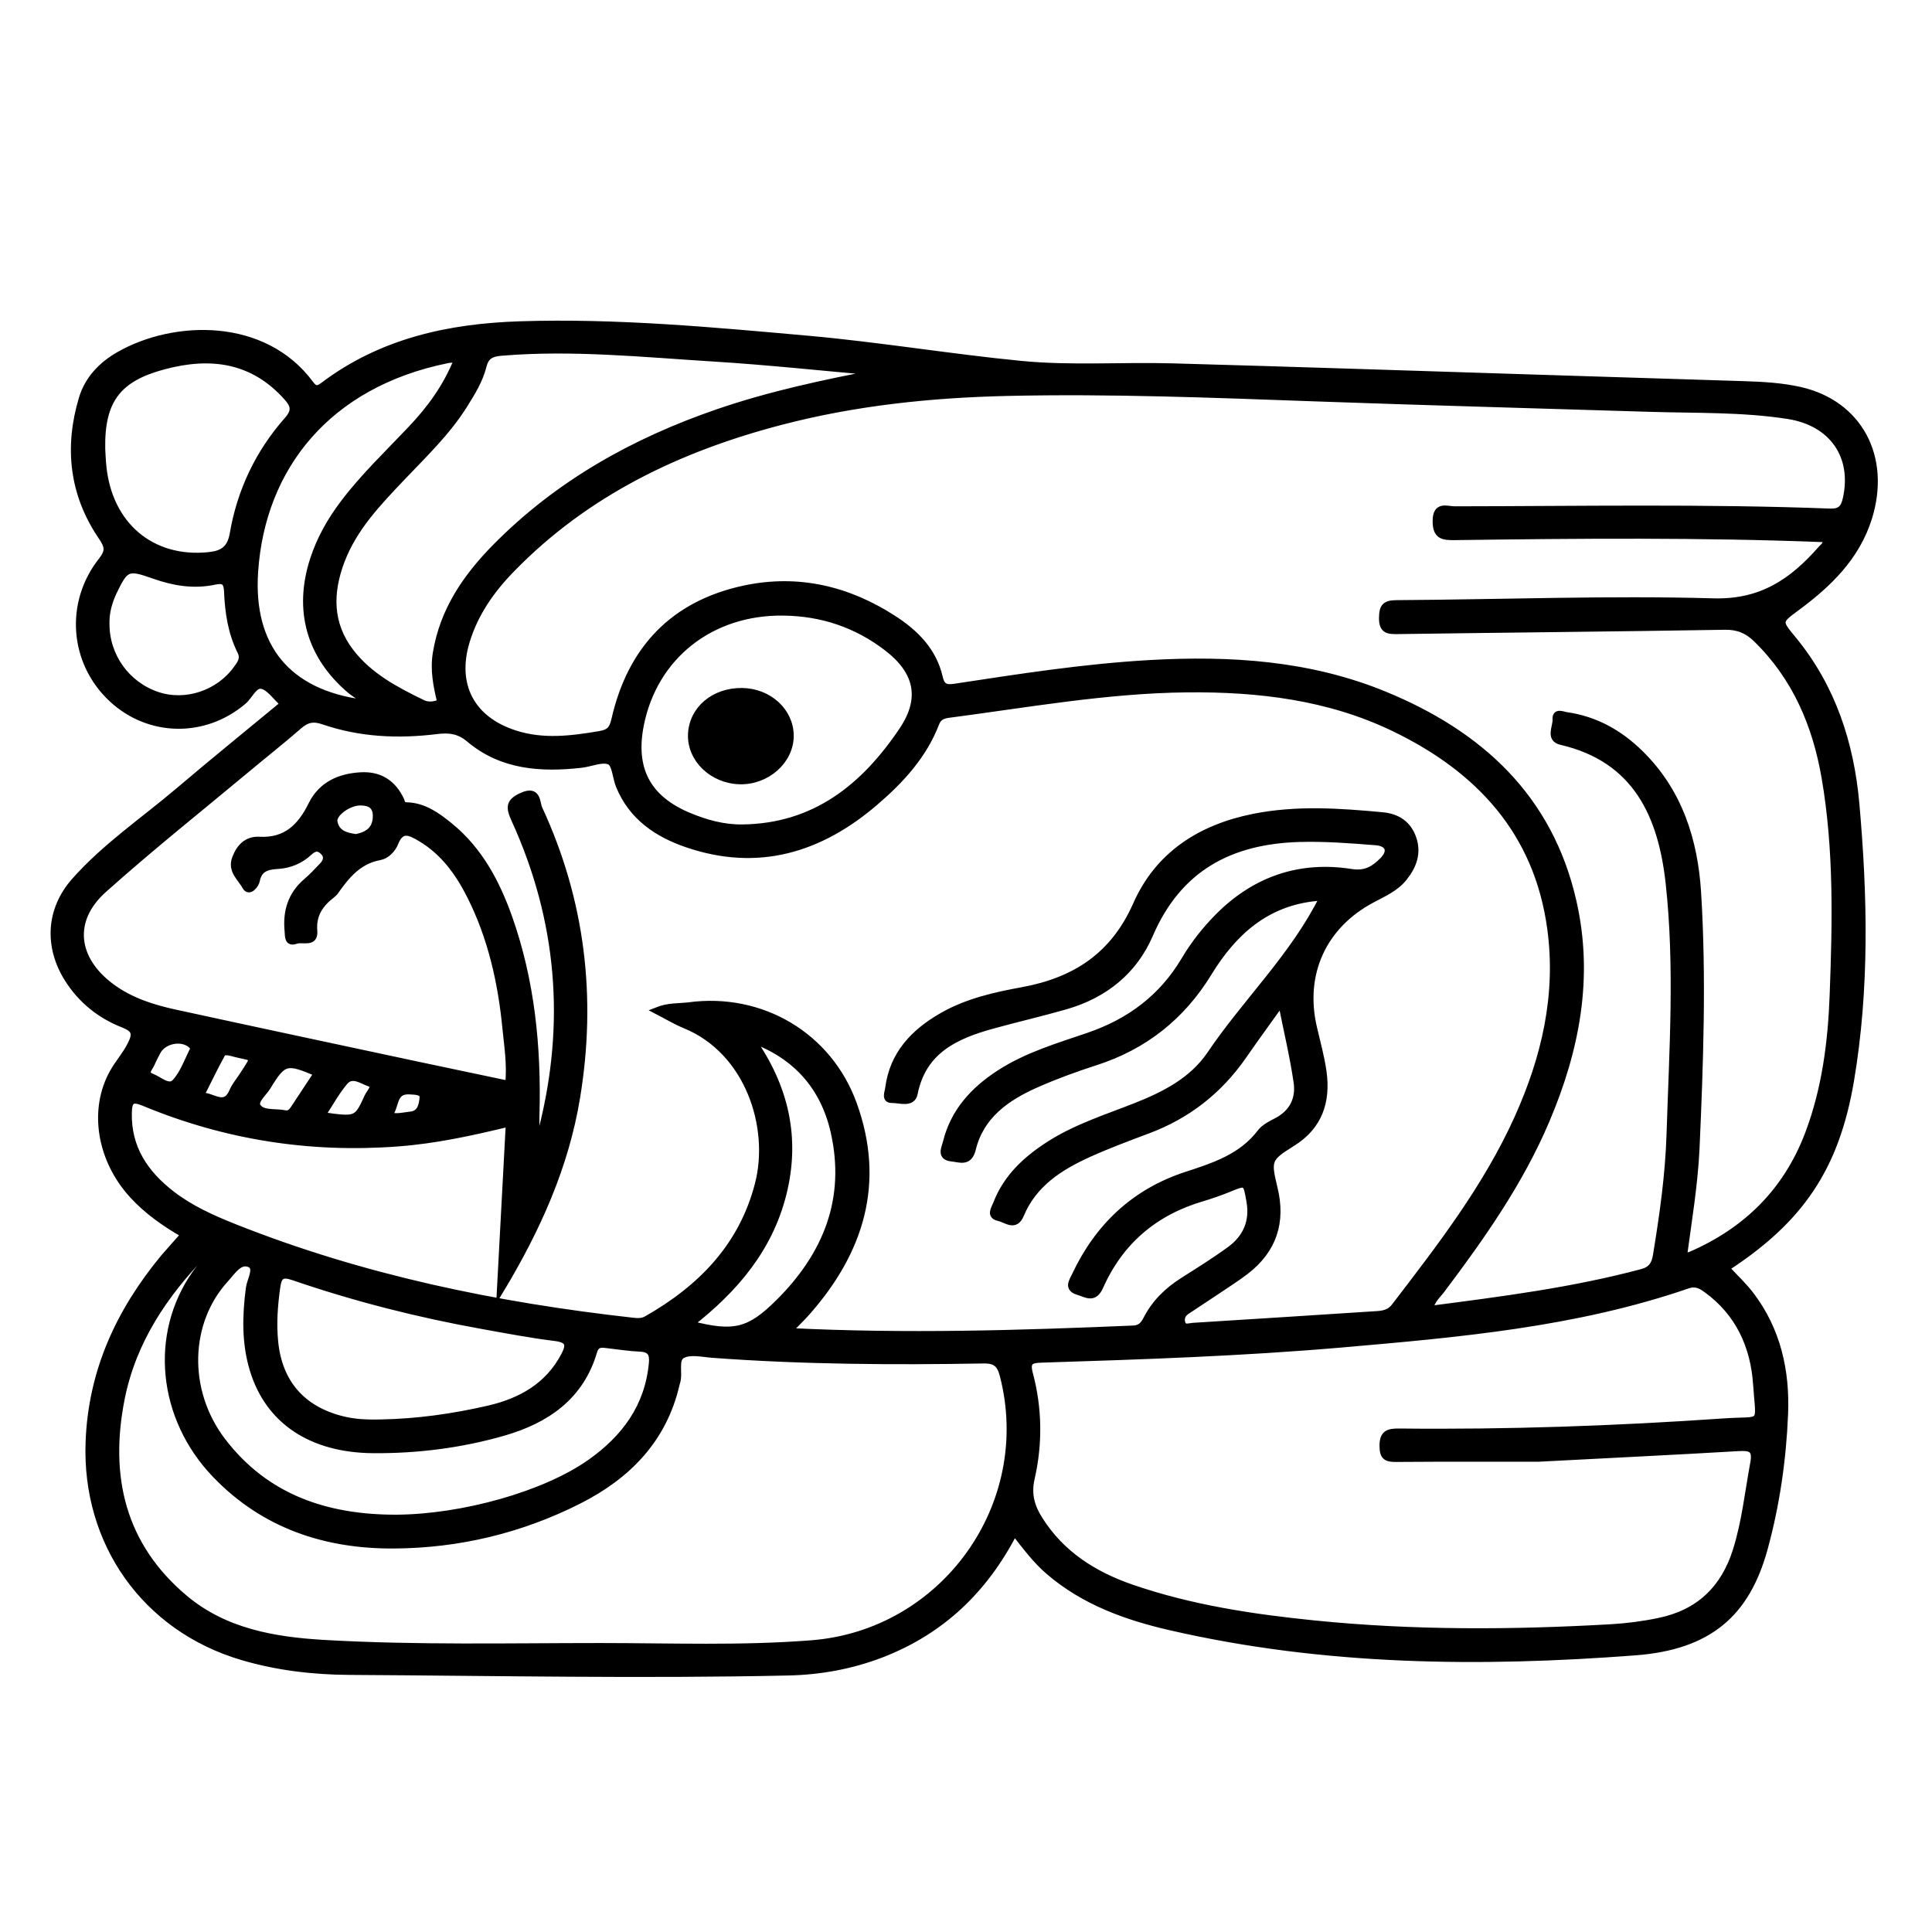 <?xml version="1.0" encoding="utf-8"?>
<!-- Generator: Adobe Illustrator 23.0.0, SVG Export Plug-In . SVG Version: 6.00 Build 0)  -->
<svg version="1.0" xmlns="http://www.w3.org/2000/svg" xmlns:xlink="http://www.w3.org/1999/xlink" x="0px" y="0px"
	 viewBox="0 0 3000 3000" style="enable-background:new 0 0 3000 3000;" xml:space="preserve">
<style type="text/css">
	.st0{stroke:#000000;stroke-width:10;stroke-miterlimit:10;}
</style>
<g id="Layer_1">
</g>
<g id="Layer_2">
	<g>
		<path class="st0" d="M285.7,1917c-30.8-17.8-57.4-36.6-79.8-61c-50.7-55.3-63.2-132.9-30.5-191c8.1-14.5,19.3-26.8,27-41.9
			c8.8-17.1,8.4-24.7-11.2-32.4c-35.9-14.1-65.3-37.6-86.2-70.8c-31.5-50.3-28.5-107.4,10.6-151.7c47.5-53.8,107.2-94,161.6-140.2
			c53.7-45.6,108.4-89.9,162.9-135c-12.2-10.9-21.6-25.7-33.6-28.3c-11.8-2.5-18.7,15.9-28.6,24.3c-60.5,51.5-146.6,50.1-204.4-3.9
			c-60.4-56.4-68.1-148.4-15.8-214.7c12.1-15.3,9.5-22.8-0.4-37.4c-44.8-66.1-52.5-138.7-29.9-214.2c9-30.1,30.5-52.5,57.5-67.8
			c86-49,225.1-52.7,297.2,45c7,9.5,11.8,8.5,20,2.4c90.4-68.3,195.4-91,305.5-94.5c149.9-4.8,299,9.2,448,22.5
			c110.4,9.9,219.9,28.3,330,39c77.2,7.5,156.2,1.7,234.3,3.8c187.4,5.2,374.7,11.5,562,17.4c109.2,3.4,218.4,6.8,327.6,10.3
			c28.6,0.9,57.2,2.6,85.1,8.8c92,20.6,136.9,104,107.2,198.8c-19.1,60.7-62.3,102.4-111.8,139c-28.9,21.3-28.7,21.3-5.5,49.4
			c61,74.1,89.4,161.8,97.7,255.1c12.7,143.3,15.8,287.2-8.3,429.9c-22.9,135.3-78,216.3-193.3,291.2c12.9,14,26.8,26.8,38.1,41.7
			c41.6,54.7,55.6,118.2,52.8,185.3c-2.9,70.6-13,140.5-31.7,208.8c-27.7,101-86.4,151.8-200.3,160.5
			c-242.2,18.5-483.8,16-722.3-38.9c-68.5-15.8-133.8-39.2-188.4-86c-20.5-17.5-36.4-39.1-53.7-61.1
			c-46.1,89.5-113.2,153.5-206.1,189.4c-46.6,18-95.3,26.8-144.7,27.9c-227,5-454,0.4-681-0.9c-56.3-0.3-112.2-6.7-166.8-22.8
			c-150.7-44.3-244.5-176.8-238.6-333.9c4.1-110.1,47.4-203,116.1-286.2C263.8,1941.4,274.1,1930.3,285.7,1917z M2053.7,1393.9
			C2054.8,1394.9,2054.2,1393.9,2053.7,1393.9c-3.3,0-6.7-0.1-9.9,0.2c-77.5,7.5-128.5,53.7-166.9,116.5
			c-41.7,68.2-99.9,114.3-176,138.8c-31.1,10-62,21.3-91.9,34.5c-45.7,20.3-86,48.1-98.7,100.3c-5.5,22.6-19.7,15.6-32.5,14.3
			c-18.8-1.9-10.9-15.7-8.6-25c11.8-47.7,42.6-81,82.6-107c42.8-27.8,91.4-41.9,138.9-58.2c63.7-21.9,114-59.5,148.6-117.9
			c14.6-24.6,32.4-47.2,52.6-67.5c57.3-57.4,126.8-81.2,206.7-68.5c22.3,3.5,35.7-5.5,48.4-18.3c14.2-14.3,9.4-27-10.5-28.6
			c-39.3-3.1-78.7-6.2-118.3-5.1c-107.7,3-188.2,45.5-232.8,149.1c-24.4,56.7-70.4,93.5-130.3,110.8
			c-37.9,10.9-76.4,19.7-114.3,30.2c-57,15.8-107.5,38.6-120.9,105.8c-3.4,16.9-23.1,9.2-35,9.4c-11.6,0.2-6.2-11.4-5.4-17.9
			c6.8-53.2,39.7-87.3,84-112.6c38.5-22,81.5-31.6,124.2-39.4c81.6-15,141.5-53.8,176.4-132.8c34.3-77.8,99.7-119.7,182.3-136.3
			c66.9-13.4,133.9-8.7,200.9-2.4c22.1,2.1,39.6,13.1,47.2,36c7.8,23.4-0.3,43.1-14.4,60.8c-12.9,16.2-31.8,24.3-49.6,33.8
			c-76.1,40.5-110,115.4-90.5,198.9c5.3,22.9,11.7,45.7,14.9,68.9c6.3,46-6.5,84.4-48.2,110.4c-37.3,23.3-38.6,26-28,69.5
			c13,53.1-1.1,96.2-44.3,129.5c-13.3,10.2-27.5,19.2-41.4,28.6c-16.7,11.2-33.6,22.2-50.4,33.4c-6.3,4.2-9,10.2-7.2,17.4
			c2.4,10,10.7,6,16.7,5.6c95.6-5.9,191.2-12.1,286.8-18.3c10.3-0.7,19.4-2.9,26.4-12c71.1-92.7,142.6-185,191.1-292.5
			c42.3-93.7,65.1-191.2,51.2-294c-20.3-150.5-111.3-248.1-243.2-311.6c-101.3-48.8-210.3-61.7-321.4-60.6
			c-124.7,1.3-247.3,23.5-370.5,39.6c-8.8,1.2-15.4,4-19,13.5c-19.3,50.1-54.6,88.4-94.4,122.5c-85.6,73.5-181.9,102.9-292.3,65.2
			c-46.8-16-85.8-42.6-105.5-90.7c-5.3-12.9-5.9-33.7-14.6-37.7c-11.6-5.2-29,3-43.9,4.7c-62.6,7.1-123.7,3.1-174.1-39.5
			c-16.7-14.1-32.4-15-50.7-12.8c-59.8,7.4-118.9,4.7-176.1-15c-16-5.5-26.1-2.7-37.9,7.6c-25.3,22.1-51.7,42.9-77.5,64.4
			c-75.5,63-152.5,124.1-225.7,189.7c-52.5,47.1-45.4,107.4,11.4,150c29.6,22.2,64,33.2,99.3,40.9c125.3,27.3,250.8,54,376.2,80.8
			c47,10,94,19.8,141.8,29.9c3-30.9-1.6-58.5-4.3-85.9c-6.9-71.5-22.4-141-54.9-205.7c-18.3-36.4-41.7-69-78-90.3
			c-15.7-9.2-29.3-16.3-38.8,7.8c-3.9,9.9-13.4,19.6-23.7,21.5c-33.1,6-51.7,29-69.3,54c-1.4,2-3.4,3.7-5.4,5.3
			c-18.2,14.1-29.5,30.6-27.4,55.7c1.7,21-18.2,11.4-28.1,15c-13.3,4.8-12-6.8-12.7-14.8c-2.9-30.3,4.8-56.4,28.7-76.9
			c8.9-7.6,17-16.3,25.1-24.8c6.5-6.9,8.5-14.7,0.8-22c-7.3-7-13.7-5.7-21.2,1.3c-13.2,12.4-30,19.6-47.7,20.8
			c-17.2,1.1-30.3,3.5-34.3,23.7c-1.2,6-11.4,19.5-17.2,8.8c-7-13.1-23.2-24.5-15.7-44.2c6.8-17.9,18.6-29.2,37.2-28.2
			c41.7,2.2,64.2-20.5,81.2-54.9c15.2-30.8,43.2-43.3,76.3-45.2c29.3-1.7,49.8,11.5,62.4,37.8c1.8,3.8,1.2,8.6,9.2,8.8
			c26.5,0.7,47.3,15.8,66.8,31.7c45.9,37.4,72.5,87.6,91.9,142.1c34.9,98.6,45,200.8,42.3,304.7c-0.4,14.1-0.1,28.2-0.1,42.2
			c4.8-5.5,7-10.9,8.4-16.5c42.5-165.6,28.9-326.5-41.9-482c-8.7-19.1-9.4-28,11.7-37.4c24.9-11.1,22.2,10.9,26.6,20.4
			c66.2,143,83.9,292.8,58.4,447.8c-17.6,107.3-61.2,204.4-119.3,300.9c4.8-89.2,9.3-173.5,13.9-260.3
			c-58.7,14.3-115,26.5-172.9,30.8c-136.6,10.3-268-10.4-394.3-62.9c-18.8-7.8-23.1-2.8-23.5,15.5c-1.3,54.8,25.6,94.3,66.8,126.2
			c29.5,22.8,63.3,37.9,97.7,51.6c198.9,79.1,406.3,121.8,618.2,145.5c7.4,0.8,14.3,1.4,21.8-2.8c84.3-48,148.1-113.1,173-209.7
			c22.8-88.4-15-206.4-113.7-246.7c-14.3-5.8-27.6-14-44.3-22.6c19.1-7.7,35.3-6,50.9-8c111.9-14.9,216.7,46.2,255.4,153.1
			c44.3,122.3,10.9,229.2-72.7,323.7c-8,9-16.7,17.3-28,29c182,9.1,358.4,3.6,534.7-3.8c10.9-0.5,16-5.8,20.6-14.8
			c12.9-25.3,32.5-44.5,56.5-59.7c24.8-15.8,49.8-31.3,73.4-48.6c24.9-18.3,36-43.4,30.4-75c-5.4-30.6-4.9-30.4-33.3-18.8
			c-13.2,5.4-26.7,10-40.3,14.1c-73.7,21.6-127.3,67.1-158.4,137c-9.5,21.4-21.1,12.3-34.1,8.4c-17.7-5.3-9.5-16.1-5.1-25.4
			c35.7-76,92.3-129.6,172.5-155.9c43.4-14.2,86.2-27.8,115.5-66.4c5.8-7.6,15.7-12.6,24.6-17.2c25.1-12.8,35.6-34.5,31.9-60.4
			c-5.8-39.9-15.3-79.2-24.1-123.6c-21.7,30.4-40.6,56.1-58.6,82.2c-37.5,54.2-86.8,92.9-148.5,116c-30.6,11.5-61.3,22.9-91.1,36.3
			c-45.1,20.4-86.2,46.2-106.4,94.8c-8.6,20.7-22.6,7.3-33.8,4.8c-15.4-3.3-7.2-14.1-4.2-21.8c15.7-41.1,46.3-69.3,82.4-92.4
			c41.4-26.5,88-41.2,133.2-59c45.3-17.8,88.7-39.9,116.4-80.7C1934.7,1554.8,2008.5,1484.9,2053.7,1393.9z M2614.5,1951.2
			c5.7-1.4,8.9-1.8,11.7-3.1c86.6-37.8,148.5-99.4,182-188.5c26-69.3,35.2-141.5,37.9-214.9c4.2-112.6,6.7-225.3-12.5-337
			c-14.1-81.9-45.5-156.1-106.4-215.4c-14-13.7-28.9-19.8-49.1-19.4c-169,2.8-337.9,4.3-506.9,6.7c-15.1,0.2-25.2,0.1-24.9-20.3
			c0.2-17.7,5-22.3,22.6-22.4c163.9-1,328-7.4,491.7-2.8c75.4,2.1,123.1-31.5,167.5-82c3.4-3.9,9.9-7.5,5.5-15.2
			c-191.4-7.5-383.1-5.8-574.7-3.2c-18.7,0.3-29.4-1.4-29.3-24.8c0.1-26,17.3-17.7,29.3-17.7c194.2-0.2,388.4-3.9,582.5,3.5
			c16.3,0.6,21.8-5.5,25.1-20.3c14.6-65.3-20.4-117.9-90.1-128.8c-70.7-11-142.5-8.9-213.8-11.1c-173.1-5.4-346.2-10-519.2-16.2
			c-159.6-5.7-319.3-12.1-479-8.5c-118.6,2.7-236.4,14.9-351.6,45c-158.7,41.4-302.7,110.1-418.7,229.5
			c-31.4,32.3-56.8,68.6-69.9,112.3c-20.1,67.2,8,120.6,74.9,142.3c43.9,14.3,87.8,8.8,132.1,1.3c15.1-2.6,19.8-7.9,23.2-22.9
			c24.9-109.5,91.4-179.9,202.2-203.3c82.9-17.5,160.5,1,231.1,46.8c33.7,21.8,61.9,49.8,71.2,91c3.5,15.4,10.5,16.9,24.3,14.8
			c100.5-15.3,201-31,302.6-36.7c124.4-7,247.4,0.7,364.1,48.7c147.8,60.7,256.4,159.5,293.1,321.5c26.7,117.6,4.6,230.3-41.7,339.4
			c-40.7,96-100.1,180.5-162.4,263.2c-6.5,8.7-15.8,16.2-18.7,30.1c112.3-14.6,222.1-28.6,329.5-57.3c14.5-3.9,19.7-12.1,22-26.2
			c10.2-62.2,19.1-124.5,21.1-187.7c4.1-130.2,12.9-260.8-1.4-390.6c-11.5-104.1-50.5-192.3-167.2-219.3
			c-19.6-4.5-7.8-22.8-8.4-34.5c-0.7-13.1,10.4-7.3,16.7-6.4c44.9,6.4,82.5,27.5,114.5,59c60.6,59.4,84.5,135.4,89.5,216.4
			c8.2,132.6,3.4,265.5-2.5,398.2C2631.2,1839.9,2622.2,1894.5,2614.5,1951.2z M2388.3,2264.8c-66,0-143.3-0.3-220.6,0.3
			c-14.5,0.1-20.4-2.6-20.6-19.1c-0.3-20.3,8.4-23,25.8-22.8c168.1,1.8,336.1-4.1,503.8-15.7c62.8-4.4,55.1,8.8,50.5-58
			c-4-59.1-27.3-110.6-77-146.8c-8.6-6.2-16.7-11.3-29.7-6.8c-174,59.9-355.7,75.7-537.3,91.5c-154.9,13.4-310.3,18.6-465.7,23.5
			c-17.3,0.5-23.7,3.3-18.5,22.6c14.3,53.6,14.9,108.5,2.6,162.3c-5.7,25,0.4,44.5,12.8,64c34,53.7,84.6,85.6,143.1,105.7
			c91.8,31.6,187.3,46,283.3,55.7c153.3,15.5,307,14.7,460.8,5.9c25.3-1.5,50.1-4.7,74.8-9.9c61.8-12.8,100.7-50.3,119.4-109.9
			c13.9-44.3,18.6-90.3,27-135.6c4-21.9-4.1-24.5-23.6-23.4C2599.5,2254.2,2499.6,2258.9,2388.3,2264.8z M334.7,1939.5
			c-10.6-2.2-13.5,2.7-16.7,6c-62.7,64.3-111.7,137.1-129.4,226.5c-23.9,120.6,0.9,228,98.3,309.7c62,52.1,138.8,65.3,216.9,69.8
			c142.8,8.2,285.8,4.8,428.7,4.8c109.2,0,218.4,4.3,327.7-4.3c205.9-16.1,348.9-215.6,297.3-416.1c-4.4-17.2-11-24-30.3-23.7
			c-140.4,2.4-280.8,1.6-420.9-8.8c-15.8-1.2-34.7-5.8-46.8,0.9c-12.2,6.8-3.7,28.1-8.4,42.3c-0.3,0.8-0.5,1.6-0.7,2.4
			c-19.7,86.1-75.5,142.7-151.5,181.2c-89.9,45.5-186.2,68.6-286.6,69.3c-106.4,0.8-202.2-30.7-278-109.7
			c-84.6-88.1-97.5-217.7-31.1-312.2C312.2,1964.9,323.1,1953.4,334.7,1939.5z M1363.7,578.4c-85.2-7.5-170.3-16.7-255.6-22
			c-109.7-6.8-219.3-18.2-329.5-9c-15.5,1.3-24.1,5.1-28.1,21c-5.5,22.1-17.6,41.5-29.7,60.8c-26.6,42.4-62.6,76.6-96.7,112.5
			c-37,39-74.5,77.9-94,129.5c-18.6,49.2-19,97.3,14.4,140.9c28.9,37.7,70.1,59.4,111.8,79.6c8.4,4.1,18,3.1,27.7-1
			c-6.2-25.3-11.3-50.3-6.9-76.8c10.9-66.1,46.5-118,92-164.2c97.4-98.9,215.2-164.7,345.6-209.5
			C1195.6,612.4,1279,594.7,1363.7,578.4z M1216.1,950.9c-112.1-1.4-200.1,68.1-221.3,174.6c-13.6,68.5,10.5,114.4,74.6,141.3
			c26.5,11.1,54.1,18.7,83,18.4c112.9-1.2,189.8-63.5,248.9-151.7c33-49.3,23.3-91.2-23.8-127.4
			C1330.1,969.6,1276,951.5,1216.1,950.9z M614.8,2357c103.5-0.5,230.8-36.2,301.2-85.7c53.8-37.8,90.4-86.8,96.6-154.8
			c1.3-14.4-2.5-21.8-18.2-22.6c-17.6-0.8-35.1-3.6-52.6-5.6c-8.7-1-16-1.5-19.4,9.9c-20.8,71.3-74.4,107.3-141.3,126.5
			c-65.7,18.8-133.4,27.3-201.5,26.8c-97.4-0.7-162.9-46.1-186.7-124.2c-12.8-41.9-11.7-84.4-6.1-127.2c1.7-12.6,13.5-31.1,1.5-36.9
			c-16.1-7.7-27.5,11.6-37.8,22.8c-61.1,66.4-64.3,173.2-5.4,250.9C412.7,2325.8,507.1,2357.1,614.8,2357z M591.6,2209.1
			c56.4-1,112.1-8.9,166.9-21.5c49.9-11.5,92.4-35,117.6-82.8c8.9-16.9,7.1-24.9-14.3-27.5c-37.4-4.6-74.6-11.7-111.8-18.4
			c-100.1-17.9-198.5-42.9-294.7-75.9c-17.5-6-22.6-1.9-25.1,15.6c-4,28.5-6.1,56.8-3.2,85.3c6.3,62.6,41.5,103.6,102.1,119.5
			C549.7,2208.9,570.5,2209.7,591.6,2209.1z M158.4,696.9c0.4,6.4,0.7,16.4,1.7,26.5c8.9,92,75.3,147.9,163.6,139
			c21.5-2.2,33.8-9.4,38-33.4c11.4-66.7,39.8-126.3,84.7-177.1c11.8-13.3,10.3-22.2,0.1-33.8c-53.1-60.4-119.3-69.1-192.8-49.3
			C183,587.8,157.1,621.6,158.4,696.9z M710.3,557.5c-8,0.7-12.2,0.7-16.2,1.6c-184.6,37.6-287.5,165.7-298.3,329
			c-7.7,116.4,50.8,187.8,167.8,203.2c-3.3-9.6-12.4-13.2-19.2-18.8c-63.4-53.3-83.7-124.9-57.9-204c10.5-32.3,27.1-61.2,47.6-88.2
			c31.1-40.9,68.3-76.3,103.5-113.5C667.2,635.6,692.7,601.6,710.3,557.5z M1168.3,1614.6c51.4,73.6,69.7,152.7,47.8,239.7
			c-21.4,85-75,147.9-143.8,201.6c67.3,17.4,91.2,11.7,136.8-33.6c74-73.5,109.3-160.5,85.7-265
			C1278.9,1687.5,1235.9,1639.3,1168.3,1614.6z M165,968.3c-0.3,50.3,31.7,95,79.4,111c43.9,14.7,95.1-2.2,122.9-40.8
			c5.9-8.1,11.9-15.4,6.1-27.2c-14.5-29-19.2-60.8-20.5-92.7c-0.6-15-5.4-18.8-19.6-15.7c-32.2,7-63.5,1.7-94-9.1
			c-40.7-14.4-44.4-13.3-63.1,25.9C169.1,935,164.6,951.1,165,968.3z M492.3,1666.5c-47.5-20.2-52.2-19.2-76.7,21
			c-6.2,10.2-21.8,22.4-15.2,31.3c8.2,11.2,27.7,7.1,42.1,10.2c7,1.5,10.7-3.2,14-8.2C468.5,1702.8,480.3,1684.8,492.3,1666.5z
			 M358.8,1634.6c-4.9-0.7-11.4-2.6-14,2.1c-10.4,18.9-19.8,38.3-29.5,57.6c-2.1,4.2,1,7.3,3.7,7.8c14.7,2.7,31.5,17.3,41.9-7.4
			c3.5-8.3,9.6-15.5,14.6-23.1C398.9,1635.6,395.8,1645.1,358.8,1634.6z M300.9,1628c-1.5-2-2.6-4.1-4.2-5.5
			c-15.2-13-43.5-7-52.5,11.1c-3,6-6.3,11.8-8.8,17.9c-2.8,6.8-12.8,15.5,0.1,20.4c11.8,4.5,26.5,19,36.1,8.8
			C284.8,1666.8,291.3,1646.3,300.9,1628z M500.4,1731.9c53.5,7.5,53.7,7.6,70.5-29.1c2.9-6.4,14.1-16.8,3.1-20.5
			c-11.6-3.9-27.1-16.3-38.8-2.3C522.1,1695.6,512.3,1713.8,500.4,1731.9z M553.1,1300.2c17.6-3.7,30.5-11.7,30.8-32.7
			c0.2-16.8-10.1-21.7-24.1-21.8c-18.5-0.2-43.1,17.7-40.8,30.3C522.2,1294,537,1298.2,553.1,1300.2z M603.7,1731.9
			c13,3.6,23.5,0.2,34.1-0.9c15.8-1.6,17.6-16.4,18.7-25.9c1.3-10.8-12.6-10.2-20.5-10.7C608.9,1692.8,616,1719.5,603.7,1731.9z"/>
		<path class="st0" d="M1152.4,1073.3c41.5,0.6,74.8,31,75.1,68.8c0.3,39-36.6,71.9-79.1,70.7c-42.3-1.2-76.4-34-75.1-72.3
			C1074.7,1101.5,1108.6,1072.7,1152.4,1073.3z"/>
	</g>
</g>
</svg>
